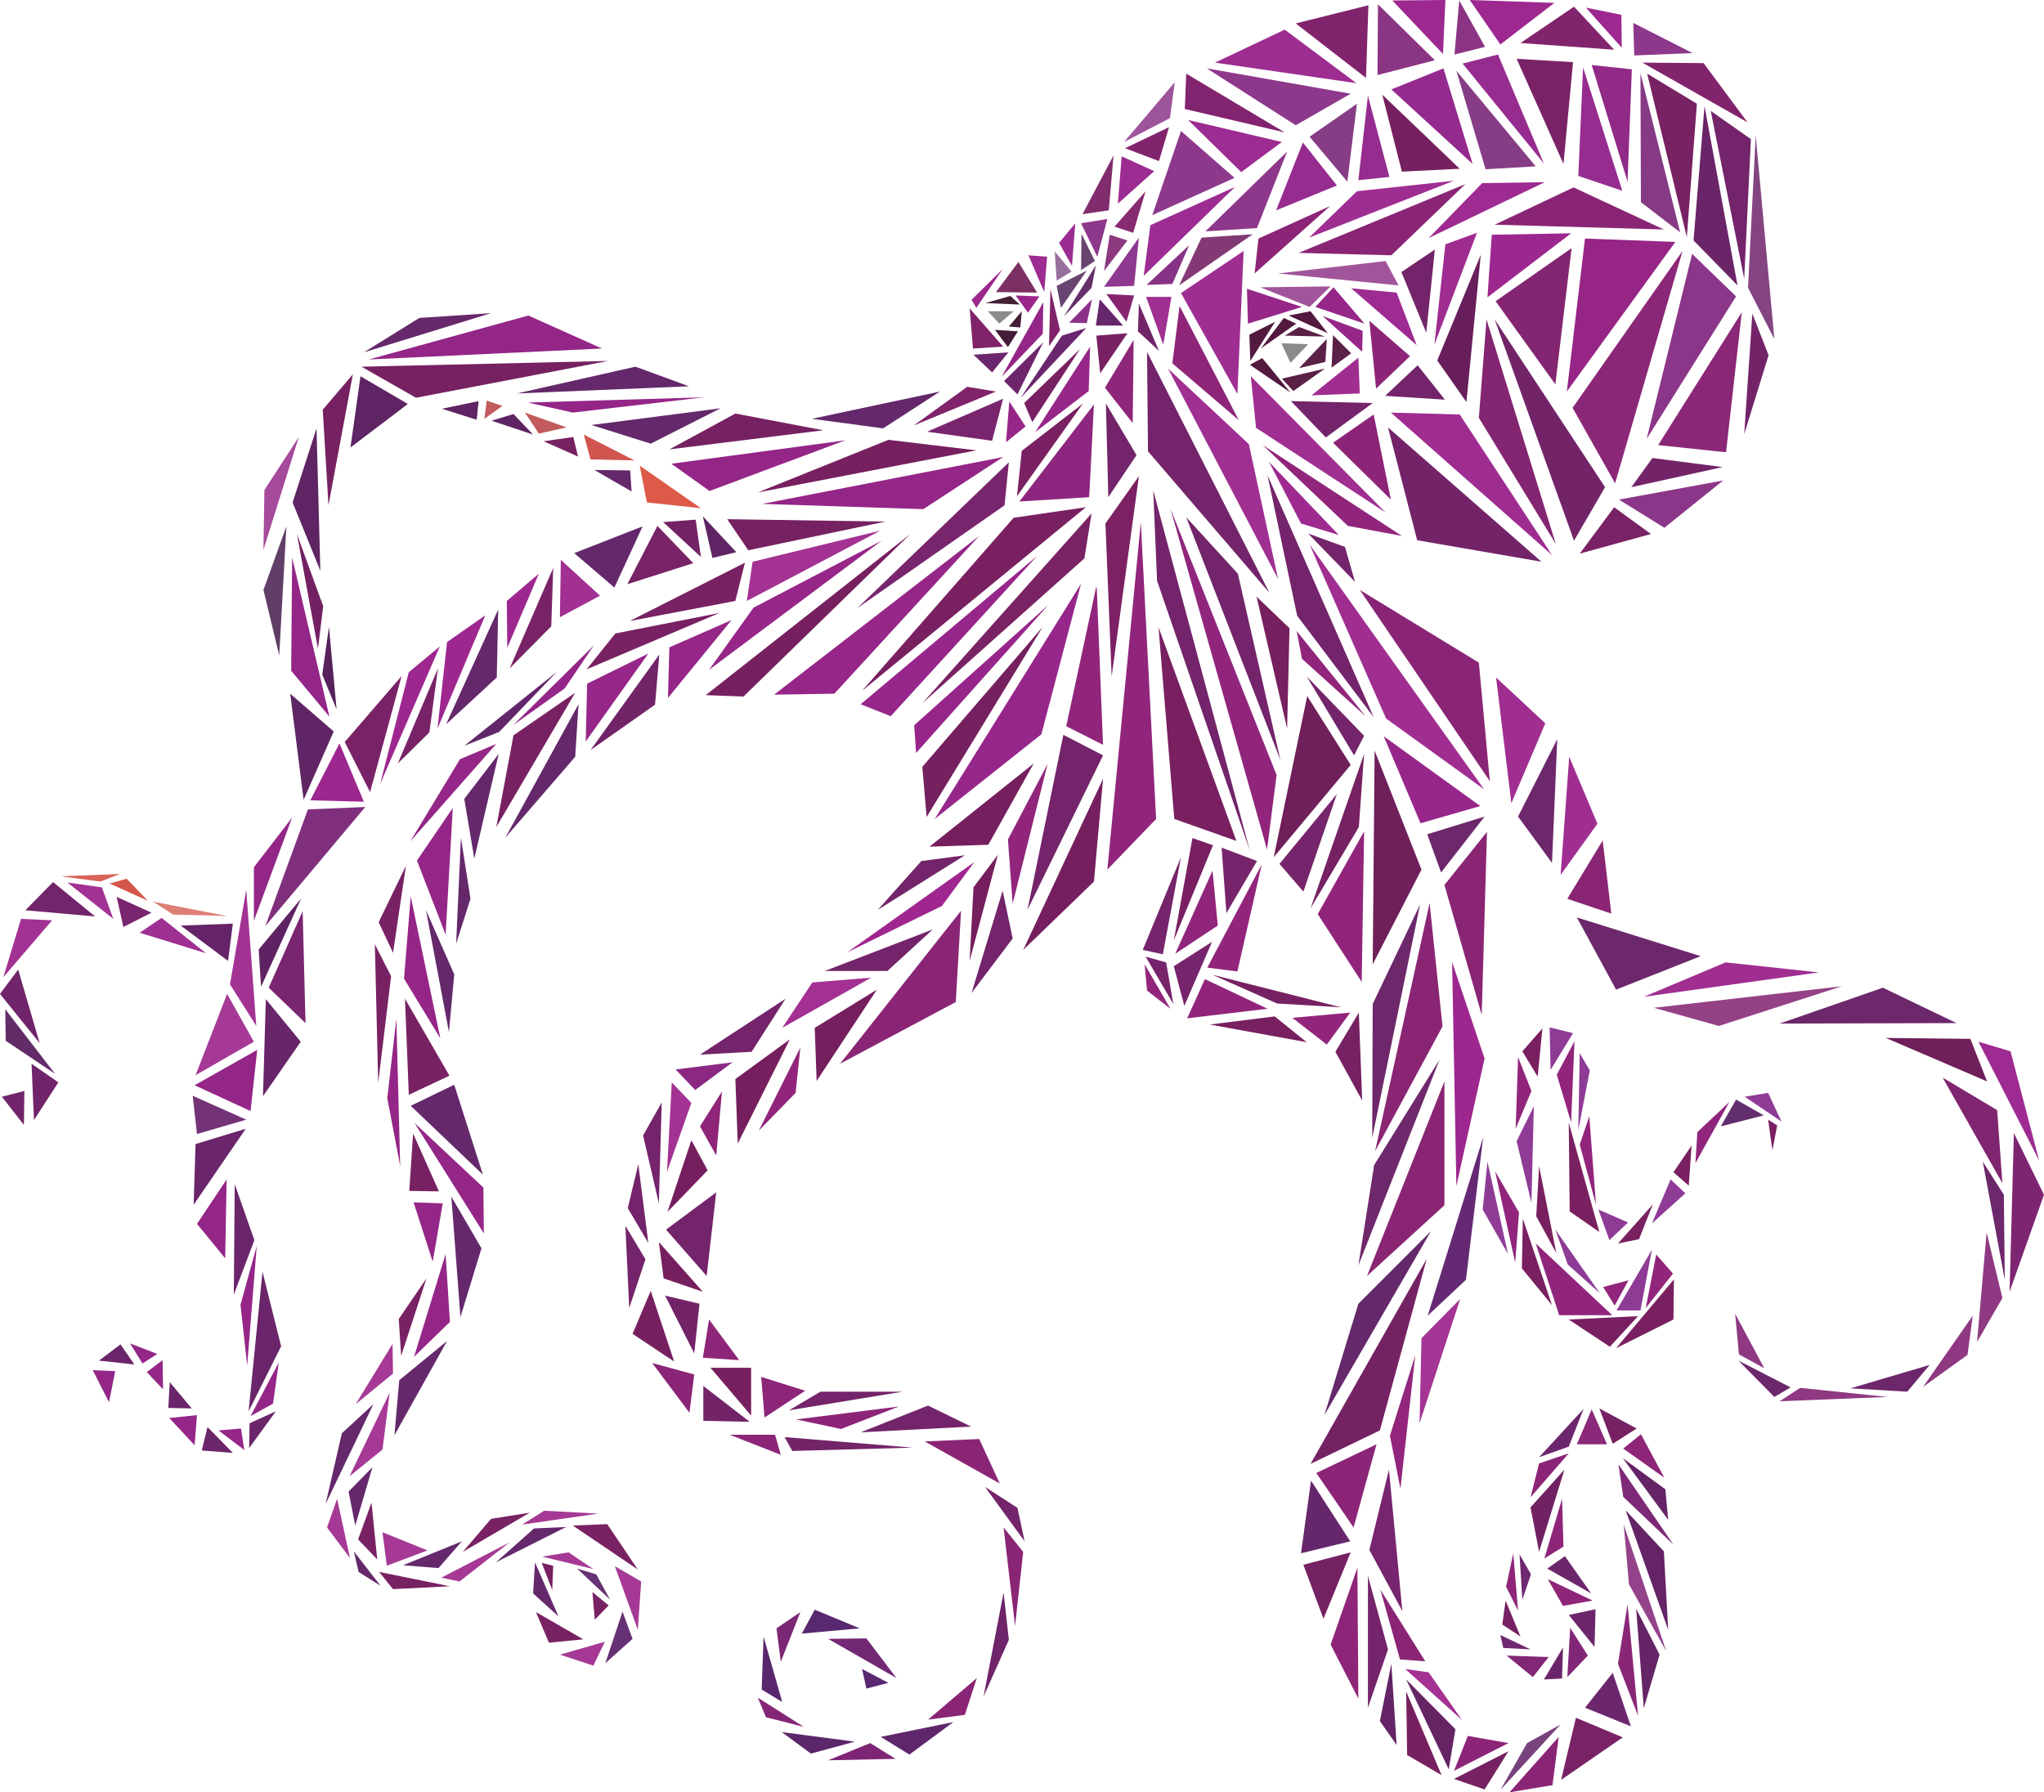 <?xml version="1.0" encoding="utf-8"?>
<!-- Generator: Adobe Illustrator 24.1.2, SVG Export Plug-In . SVG Version: 6.00 Build 0)  -->
<!DOCTYPE svg PUBLIC "-//W3C//DTD SVG 1.1//EN" "http://www.w3.org/Graphics/SVG/1.1/DTD/svg11.dtd">
<svg version="1.1" id="Layer_1" xmlns:x="http://ns.adobe.com/Extensibility/1.0/" xmlns:i="http://ns.adobe.com/AdobeIllustrator/10.0/" xmlns:graph="http://ns.adobe.com/Graphs/1.0/"
	 xmlns="http://www.w3.org/2000/svg" xmlns:xlink="http://www.w3.org/1999/xlink" x="0px" y="0px" viewBox="0 0 427.5 374.9"
	 style="enable-background:new 0 0 427.5 374.9;" xml:space="preserve">
<style type="text/css">
	.st0{fill:#834481;}
	.st1{fill:#6A2468;}
	.st2{fill:#782163;}
	.st3{fill:#863A84;}
	.st4{fill:#82246D;}
	.st5{fill:#8D388B;}
	.st6{fill:#9C2890;}
	.st7{fill:#8B3485;}
	.st8{fill:#912987;}
	.st9{fill:#962C90;}
	.st10{fill:#7A2266;}
	.st11{fill:#863D86;}
	.st12{fill:#952A8E;}
	.st13{fill:#8B3585;}
	.st14{fill:#9E2D91;}
	.st15{fill:#75205F;}
	.st16{fill:#82246F;}
	.st17{fill:#9C2C91;}
	.st18{fill:#833A74;}
	.st19{fill:#873385;}
	.st20{fill:#9F2E92;}
	.st21{fill:#8C2577;}
	.st22{fill:#732469;}
	.st23{fill:#8B2777;}
	.st24{fill:#962586;}
	.st25{fill:#8A2575;}
	.st26{fill:#9E2B91;}
	.st27{fill:#8A2576;}
	.st28{fill:#962687;}
	.st29{fill:#A02E91;}
	.st30{fill:#73246A;}
	.st31{fill:#A02F92;}
	.st32{fill:#8C2578;}
	.st33{fill:#A0559A;}
	.st34{fill:#53193F;}
	.st35{fill:#9C278F;}
	.st36{fill:#9F2C91;}
	.st37{fill:#681E5B;}
	.st38{fill:#842571;}
	.st39{fill:#8B3688;}
	.st40{fill:#91257C;}
	.st41{fill:#9E2A8F;}
	.st42{fill:#6D276B;}
	.st43{fill:#892573;}
	.st44{fill:#944186;}
	.st45{fill:#6F1F59;}
	.st46{fill:#80256F;}
	.st47{fill:#7E2571;}
	.st48{fill:#8F3982;}
	.st49{fill:#97268B;}
	.st50{fill:#8A2574;}
	.st51{fill:#9D278F;}
	.st52{fill:#652973;}
	.st53{fill:#A33594;}
	.st54{fill:#91267C;}
	.st55{fill:#77256F;}
	.st56{fill:#A33293;}
	.st57{fill:#762162;}
	.st58{fill:#6F286B;}
	.st59{fill:#64286B;}
	.st60{fill:#752263;}
	.st61{fill:#66266C;}
	.st62{fill:#8E2578;}
	.st63{fill:#642466;}
	.st64{fill:#762060;}
	.st65{fill:#652565;}
	.st66{fill:#78427D;}
	.st67{fill:#792266;}
	.st68{fill:#6C276C;}
	.st69{fill:#892676;}
	.st70{fill:#94428A;}
	.st71{fill:#7E2978;}
	.st72{fill:#8B2879;}
	.st73{fill:#712263;}
	.st74{fill:#822677;}
	.st75{fill:#6B266A;}
	.st76{fill:#822676;}
	.st77{fill:#6F2970;}
	.st78{fill:#752162;}
	.st79{fill:#5B2045;}
	.st80{fill:#8B8B8B;}
	.st81{fill:#9E549B;}
	.st82{fill:#722469;}
	.st83{fill:#862470;}
	.st84{fill:#8F3890;}
	.st85{fill:#82246C;}
	.st86{fill:#812C6D;}
	.st87{fill:#872B71;}
	.st88{fill:#8C3980;}
	.st89{fill:#9A2C91;}
	.st90{fill:#684570;}
	.st91{fill:#642F6A;}
	.st92{fill:#97709B;}
	.st93{fill:#80236A;}
	.st94{fill:#942687;}
	.st95{fill:#6E256C;}
	.st96{fill:#6A276D;}
	.st97{fill:#772162;}
	.st98{fill:#8C328A;}
	.st99{fill:#962688;}
	.st100{fill:#8E2679;}
	.st101{fill:#8D267F;}
	.st102{fill:#792162;}
	.st103{fill:#79256E;}
	.st104{fill:#762161;}
	.st105{fill:#67286B;}
	.st106{fill:#5E2463;}
	.st107{fill:#A64A9C;}
	.st108{fill:#732163;}
	.st109{fill:#613E67;}
	.st110{fill:#57225B;}
	.st111{fill:#5F2564;}
	.st112{fill:#802F7D;}
	.st113{fill:#692569;}
	.st114{fill:#6A256B;}
	.st115{fill:#A33393;}
	.st116{fill:#A53995;}
	.st117{fill:#743377;}
	.st118{fill:#652467;}
	.st119{fill:#9D3092;}
	.st120{fill:#7A2570;}
	.st121{fill:#A13293;}
	.st122{fill:#71256B;}
	.st123{fill:#70246A;}
	.st124{fill:#622C68;}
	.st125{fill:#D86357;}
	.st126{fill:#D5564A;}
	.st127{fill:#DE7F76;}
	.st128{fill:#C15B5D;}
	.st129{fill:#D0554E;}
	.st130{fill:#DD5948;}
	.st131{fill:#732265;}
	.st132{fill:#782367;}
	.st133{fill:#A13092;}
	.st134{fill:#722468;}
	.st135{fill:#62276A;}
	.st136{fill:#673175;}
	.st137{fill:#792061;}
	.st138{fill:#792264;}
	.st139{fill:#7B2164;}
	.st140{fill:#751F5E;}
	.st141{fill:#9F268F;}
	.st142{fill:#74246A;}
	.st143{fill:#74246B;}
	.st144{fill:#A33092;}
	.st145{fill:#8B2982;}
	.st146{fill:#8F2578;}
	.st147{fill:#77205F;}
	.st148{fill:#8B2577;}
	.st149{fill:#8D2579;}
	.st150{fill:#892575;}
	.st151{fill:#6E256A;}
	.st152{fill:#5F266C;}
	.st153{fill:#7E2675;}
	.st154{fill:#5C266B;}
	.st155{fill:#832675;}
	.st156{fill:#59276D;}
	.st157{fill:#7A2775;}
	.st158{fill:#582870;}
	.st159{fill:#732875;}
	.st160{fill:#582871;}
	.st161{fill:#76205F;}
	.st162{fill:#7C2F63;}
	.st163{fill:#9B278D;}
	.st164{fill:#431C38;}
	.st165{fill:#432135;}
	.st166{fill:#8E3B96;}
	.st167{fill:#632E6D;}
	.st168{fill:#76246B;}
	.st169{fill:#5E2363;}
</style>
<g>
	<polygon class="st0" points="367.2,28.3 371.1,70.9 365.6,60.2 	"/>
	<polygon class="st1" points="354.2,50.3 363.4,59.7 356.5,22.2 	"/>
	<polygon class="st2" points="344.5,15.4 354.9,21.7 352.8,49.6 	"/>
	<polygon class="st3" points="343.2,42.3 351.4,48.6 343.1,15.3 	"/>
	<polygon class="st4" points="365.5,25.6 343.5,13.1 356.3,13.2 	"/>
	<polygon class="st5" points="341.6,4.8 341.8,11.6 354,11.1 	"/>
	<polygon class="st6" points="331.7,1.6 339.1,3.1 339.2,10 	"/>
	<polygon class="st4" points="337.6,10.4 329.2,1.4 318,9 	"/>
	<polygon class="st6" points="325.1,0.6 313.8,9.3 307.4,0 	"/>
	<polygon class="st7" points="305.2,0.1 310.6,9.8 304.2,11.4 	"/>
	<polygon class="st6" points="302.3,0 301.8,11.3 291.2,0.1 	"/>
	<polygon class="st8" points="341.3,14.5 340.4,38 332.9,13.6 	"/>
	<polygon class="st9" points="331.1,14.1 339.3,39.9 330.1,36.8 	"/>
	<polygon class="st10" points="329,13 327,34.3 317.2,12.3 	"/>
	<polygon class="st9" points="313.3,11.4 305.9,13.3 322.9,34.2 	"/>
	<polygon class="st11" points="304.6,14.8 321.2,34.8 310.7,35.4 	"/>
	<polygon class="st12" points="301.9,14.3 308,34.3 291,18.7 	"/>
	<polygon class="st13" points="288.2,0.9 300.1,12.6 288.1,15.7 	"/>
	<polygon class="st4" points="286.2,1.1 285.7,16.3 271,4.9 	"/>
	<polygon class="st14" points="268.7,6.2 283.7,17.4 254.1,13.1 	"/>
	<polygon class="st15" points="289.1,19.8 305.3,35.3 293.2,35.9 	"/>
	<polygon class="st9" points="286.1,20 290.6,37 284.1,37.7 	"/>
	<polygon class="st11" points="283.8,21.7 281.8,38 273.9,28.6 	"/>
	<polygon class="st9" points="272.5,29.8 279.6,38.8 266.9,44 	"/>
	<polygon class="st5" points="252.4,14.3 282.5,19.6 271,26.2 	"/>
	<polygon class="st16" points="248.1,15.4 268.7,27.7 247.8,22.8 	"/>
	<polygon class="st17" points="248.5,25.1 268.1,29.7 259.6,36 	"/>
	<polygon class="st5" points="247,27.4 258.2,37.2 241,45 	"/>
	<polygon class="st5" points="269.2,31.7 262.9,47.7 252.1,48.4 	"/>
	<polygon class="st17" points="258.3,39.1 240.6,47.1 239.2,57.7 	"/>
	<polygon class="st18" points="251.3,49.7 262,49 246.6,59.7 	"/>
	<polygon class="st19" points="248.7,51.3 239.8,59.6 245.2,59.4 	"/>
	<polygon class="st20" points="260.1,52.5 247,61.3 258.8,82.4 	"/>
	<polygon class="st21" points="263.2,49.9 262.4,57.2 278.2,43.1 	"/>
	<polygon class="st20" points="273.8,49.7 283.8,40 304.1,37.8 	"/>
	<polygon class="st22" points="366.5,65.6 369.9,74.3 364.8,90.8 	"/>
	<polygon class="st23" points="351.9,52.5 337.8,101.1 328.9,85.3 	"/>
	<polygon class="st24" points="350.4,50.6 327.7,81.9 331.5,49.9 	"/>
	<polygon class="st25" points="348,48 329.1,39.2 312.6,47 	"/>
	<polygon class="st26" points="323.1,38.1 310,38.3 298.8,49.8 	"/>
	<polygon class="st27" points="306.5,38.5 271.6,52.9 291,53.4 	"/>
	<polygon class="st28" points="261,67.7 260.8,60.4 272.3,64.2 	"/>
	<polygon class="st28" points="275.1,64.2 278.9,60.1 285.4,67.7 	"/>
	<polygon class="st29" points="284.1,74.8 284.4,82.3 274.3,82.7 	"/>
	<polygon class="st30" points="270,83.9 287.1,84.3 277.3,91.5 	"/>
	<polygon class="st31" points="261.6,78.7 262.7,89.5 289.8,107.2 	"/>
	<polygon class="st32" points="278.8,92.6 287.3,86.7 290.9,104.5 	"/>
	<polygon class="st33" points="267.3,57.2 289.8,54.6 292.5,59.7 	"/>
	<polygon class="st34" points="269.5,66 274.1,65.1 277.7,69.7 	"/>
	<polygon class="st35" points="312,49.1 328.6,48.8 311.1,62.2 	"/>
	<polygon class="st26" points="282.6,60.3 292.1,61.2 296.3,72.2 	"/>
	<polygon class="st32" points="286.4,67.1 294.9,74.5 287.8,81.3 	"/>
	<polygon class="st30" points="289.7,82.8 296.5,76.4 302.2,83.6 	"/>
	<polygon class="st36" points="302.3,51.1 308.9,48.7 300,72.1 	"/>
	<polygon class="st30" points="298.3,69.6 293.1,56.9 300.1,52.2 	"/>
	<polygon class="st37" points="300.6,75.4 306.7,84.1 309.7,53.3 	"/>
	<polygon class="st38" points="312.8,63 328.7,51.9 325.3,80.4 	"/>
	<polygon class="st22" points="335.7,101.9 329.2,113.1 312.6,66.8 	"/>
	<polygon class="st23" points="364.3,65.3 346.8,93.1 361,94.6 	"/>
	<polygon class="st22" points="345.6,95.8 341.2,101.9 360.3,97.7 	"/>
	<polygon class="st39" points="360.4,100.5 348.1,110.4 338.6,104.5 	"/>
	<polygon class="st10" points="337.6,106.1 345.3,111.7 330.4,115.8 	"/>
	<polygon class="st38" points="310.9,66.8 309.3,87.4 325.4,113.8 	"/>
	<polygon class="st36" points="290.9,86.3 305.3,86.7 324.6,116.1 	"/>
	<polygon class="st22" points="290.3,89.4 322.4,117.5 296.4,113 	"/>
	<polygon class="st40" points="293.2,112.1 281.9,110 264.1,93.1 	"/>
	<polygon class="st41" points="265.4,96.6 280,111.9 272.1,109.5 	"/>
	<polygon class="st30" points="273.6,111.6 281.3,114.4 283.4,121.7 	"/>
	<polygon class="st27" points="284.4,123.4 309.3,138.6 311.6,163.4 	"/>
	<polygon class="st29" points="273.9,113.9 310.4,165.1 289.9,150.3 	"/>
	<polygon class="st29" points="312.9,141.7 323.2,151.3 316.1,168 	"/>
	<polygon class="st42" points="325.7,154.6 324.6,180.5 317.5,170.8 	"/>
	<polygon class="st29" points="328.2,158.3 326.4,183 334.1,172.3 	"/>
	<polygon class="st43" points="335.2,175.8 327.8,188 337,191.1 	"/>
	<polygon class="st42" points="329.8,191.9 355.7,200 338,207 	"/>
	<polygon class="st29" points="360.9,201.3 343.8,208.5 380.4,203.4 	"/>
	<polygon class="st44" points="345.9,210.8 359.5,214.6 385.2,206.3 	"/>
	<polygon class="st42" points="393.8,206.6 372.2,214.1 409.2,214 	"/>
	<polygon class="st45" points="394.1,217.1 412.1,217.3 415.6,226.2 394.4,217.1 	"/>
	<polygon class="st26" points="413.8,217.9 420.5,219.9 426.5,242.8 	"/>
	<polygon class="st46" points="406.3,225.4 417.7,232.2 418.8,247.5 	"/>
	<polygon class="st47" points="421.2,237 427.5,249.9 420.3,270.2 	"/>
	<polygon class="st42" points="414.7,243 419.1,249.9 419.3,267.7 	"/>
	<polygon class="st48" points="415.5,257.8 418.8,271.5 413.5,280.7 	"/>
	<polygon class="st48" points="412.6,275.2 411.5,283.4 402.2,290.1 	"/>
	<polygon class="st42" points="403.6,285.5 398.9,291.1 387,290.4 	"/>
	<polygon class="st48" points="394.8,292.2 376.5,290.3 372.2,293.1 	"/>
	<polygon class="st42" points="374.5,290.2 371.1,292.2 363.6,284.6 	"/>
	<polygon class="st48" points="363.7,283.3 369,286.2 362.9,274.8 	"/>
	<polygon class="st49" points="309.6,168.6 289.4,154 297.1,172.2 	"/>
	<polygon class="st42" points="310.5,170.8 298.5,174.5 301.4,182.5 	"/>
	<polygon class="st50" points="311,174 309.9,212.3 302.1,185.1 	"/>
	<polygon class="st51" points="303.7,201.2 310.5,221.4 304.6,248.1 	"/>
	<polygon class="st52" points="310.2,237.9 306.6,267.7 298.6,275.2 	"/>
	<polygon class="st53" points="305.4,271.7 296.9,297.7 297.3,279.9 	"/>
	<polygon class="st54" points="296,283.5 292.9,311.4 290.7,300.3 	"/>
	<polygon class="st55" points="290.5,307.4 293.3,337 286.4,324.2 	"/>
	<polygon class="st27" points="288.7,332.5 298.1,347.5 292.8,347.1 	"/>
	<polygon class="st56" points="293.9,349.1 298.8,349.8 305.8,359.8 	"/>
	<polygon class="st30" points="265.1,99.4 287.3,150 271.3,128.8 	"/>
	<polygon class="st40" points="271.2,132 285.6,149.8 272.3,137.8 	"/>
	<polygon class="st30" points="273.3,141.5 285.3,153.9 283.2,158 	"/>
	<polygon class="st45" points="273.4,145.6 266.4,179.3 282.5,160 	"/>
	<polygon class="st45" points="287.5,157 297.3,181.9 287.1,201.7 	"/>
	<polygon class="st57" points="285.3,157.7 274.1,190 284.2,173 	"/>
	<polygon class="st40" points="285.3,173.9 275.6,191.2 284.8,205.4 	"/>
	<polygon class="st42" points="297,189.2 287.1,210 287,238 	"/>
	<polygon class="st50" points="299,188.9 287.6,240.8 301.7,214.7 	"/>
	<polygon class="st58" points="301.1,221.6 287.4,243.7 284.1,264.7 	"/>
	<polygon class="st50" points="302.1,226.2 285.9,266.9 302.1,252.1 	"/>
	<polygon class="st59" points="299.3,257.5 284.1,272.7 277,296 	"/>
	<polygon class="st60" points="298.4,263.3 274.1,306.2 288.6,299.2 	"/>
	<polygon class="st32" points="287.9,302.1 283.1,319.5 275.3,308.1 	"/>
	<polygon class="st61" points="274.2,309.7 282.4,322.4 272.1,324.9 	"/>
	<polygon class="st60" points="272.6,327.3 276.8,338.6 282.5,324.7 	"/>
	<polygon class="st62" points="283.9,327.9 278.3,344 284.1,355.3 	"/>
	<polygon class="st30" points="286.1,329.6 286.1,357.2 290.3,345 	"/>
	<polygon class="st63" points="291,348 288.6,360 292.1,365 	"/>
	<polygon class="st64" points="294.1,353.8 294.3,367.1 301.5,371.3 	"/>
	<polygon class="st65" points="294.1,351.3 304.4,361.7 303,370.1 	"/>
	<polygon class="st21" points="307,363.1 315.5,364.6 304.1,370.4 	"/>
	<polygon class="st57" points="304.1,372.1 315.5,366.3 310.5,374.3 	"/>
	<polygon class="st66" points="319.4,364.6 326.4,360.7 313.8,374.4 	"/>
	<polygon class="st27" points="326,363.3 315.7,374.9 324.7,373.4 	"/>
	<polygon class="st67" points="329.6,359.3 326.5,372.3 339.4,363.4 	"/>
	<polygon class="st68" points="331.5,357.2 337.3,349.9 341.1,361.1 	"/>
	<polygon class="st69" points="338.4,348 340.4,335.6 342.6,358.9 	"/>
	<polygon class="st63" points="342.2,336.5 343.8,357.3 347.1,346.1 	"/>
	<polygon class="st70" points="339.6,318.9 340.7,331.4 348.5,345.4 	"/>
	<polygon class="st63" points="340,315.9 348.9,340.9 348,324.5 	"/>
	<polygon class="st71" points="339.5,313.1 338.5,306.3 350,323.1 	"/>
	<polygon class="st63" points="339.4,305 348.9,317.9 348.3,311.5 	"/>
	<polygon class="st62" points="339.5,303 348.1,309.1 343.2,300 	"/>
	<polygon class="st57" points="337.3,302 342.3,298.8 334.5,294.6 	"/>
	<polygon class="st72" points="332.9,294.8 336.1,302.1 329.8,302.1 	"/>
	<polygon class="st68" points="331.2,294.7 328.1,302.6 321.9,304.8 	"/>
	<polygon class="st32" points="321.9,306.1 328.1,304 320.1,313.2 	"/>
	<polygon class="st73" points="320.1,315.3 327.2,307.4 321.9,324.6 	"/>
	<polygon class="st62" points="323,326 326.7,313.5 327,323.5 	"/>
	<polygon class="st68" points="323.6,328.1 327.3,325.5 332.8,333.3 	"/>
	<polygon class="st62" points="323.7,330.3 333.1,334.8 326.9,335.9 	"/>
	<polygon class="st68" points="328.1,337.8 333.7,336.6 333.5,344.5 	"/>
	<polygon class="st74" points="328.4,340.5 332.1,346.3 327.8,350.8 	"/>
	<polygon class="st75" points="326.9,344.6 326.7,351.1 322.9,351.3 	"/>
	<polygon class="st76" points="323.9,346.6 320.6,350.8 315.1,346.3 	"/>
	<polygon class="st77" points="320.1,345 314.4,344.7 313.8,342 	"/>
	<polygon class="st78" points="314.2,339.8 314.9,334.8 318,342.3 	"/>
	<polygon class="st62" points="315,331.9 316.5,324.9 317.5,336.9 	"/>
	<polygon class="st77" points="317.8,325.1 318.4,334.6 320.2,329.3 	"/>
	<polygon class="st34" points="271.1,67.7 268.5,66.5 263.7,72.9 	"/>
	<polygon class="st34" points="261.4,76.3 264,74.9 269.9,82.1 	"/>
	<polygon class="st79" points="268.1,79.2 277.1,77.1 270.5,81.8 	"/>
	<polygon class="st79" points="277.5,70.9 271.7,77 277.2,75.7 	"/>
	<polygon class="st80" points="268,71.8 273.6,72 269.9,75.9 	"/>
	<polygon class="st81" points="245.7,17.2 244.7,24.7 235.1,29.7 	"/>
	<polygon class="st34" points="266.7,67.3 261.3,70 261.5,75.5 	"/>
	<polygon class="st79" points="268.7,70.2 277.1,70.4 271.7,68.4 	"/>
	<polygon class="st33" points="263.6,60.1 278.3,59.9 273.9,64.2 	"/>
	<polygon class="st28" points="276.6,66.1 285,69.2 284.9,73.6 	"/>
	<polygon class="st39" points="353.9,53.1 363.1,62 344.4,91.8 	"/>
	<polygon class="st30" points="357.8,23.2 364.8,58.3 366.2,29.1 	"/>
	<polygon class="st62" points="246.7,64 245.2,76 259.1,87.9 	"/>
	<polygon class="st31" points="245,62.1 243.3,72.1 239.7,62.1 	"/>
	<polygon class="st82" points="238.2,63.5 238,69.3 242.4,73.4 	"/>
	<polygon class="st83" points="237.2,61.8 235.6,67.3 231.4,61.5 	"/>
	<polygon class="st84" points="238.2,49.7 237.2,59.8 230.9,60 	"/>
	<polygon class="st85" points="244.5,26.6 235.3,31 242.4,33.7 	"/>
	<polygon class="st17" points="234.6,32.7 241.4,35.8 233.8,42.6 	"/>
	<polygon class="st86" points="232.9,32.5 231.9,44 226.4,44.8 	"/>
	<polygon class="st5" points="226.1,46.7 231.6,45.8 229.5,53.7 	"/>
	<polygon class="st87" points="233.1,47.4 239.6,40 237,48.7 	"/>
	<polygon class="st88" points="232.1,49.1 230.9,56.7 235.8,50.3 	"/>
	<polygon class="st89" points="221.5,50.8 224.9,46.7 224.2,55.6 	"/>
	<polygon class="st90" points="226.2,48.9 229,54.6 226.1,56.5 	"/>
	<polygon class="st91" points="229.2,55.5 228.3,60.2 222.5,66.2 	"/>
	<polygon class="st90" points="227.3,56.6 221.9,64.4 221,59.8 	"/>
	<polygon class="st92" points="220.6,52.6 224.1,56.8 221,58.7 	"/>
	<polygon class="st17" points="219,53.7 215.1,53.4 218.4,61.1 	"/>
	<polygon class="st93" points="219.7,60.5 221.7,69.1 219.4,72.4 	"/>
	<polygon class="st94" points="218.2,63.2 218.1,69.8 209.5,78.8 	"/>
	<polygon class="st95" points="210,79.7 212.8,82.5 218.2,71.6 	"/>
	<polygon class="st96" points="213.4,83.3 222.1,70.2 227.2,68.6 	"/>
	<polygon class="st97" points="214.2,84.3 215.9,88.3 225.9,73 	"/>
	<polygon class="st98" points="223.6,67.5 228.4,62.6 227.3,67.6 	"/>
	<polygon class="st61" points="230,62.6 234.9,68.1 229.2,68.1 	"/>
	<polygon class="st97" points="229.3,70.2 235.8,69.7 230.1,78.1 	"/>
	<polygon class="st99" points="228,72.5 227.7,81.8 216.5,90.4 	"/>
	<polygon class="st100" points="231.1,81.1 237.1,71.1 236.9,88.5 	"/>
	<polygon class="st31" points="244.3,77.1 261.2,92.9 267.3,121.1 	"/>
	<polygon class="st30" points="239.9,73.6 265.5,124 240.1,94.4 	"/>
	<polygon class="st30" points="231.3,84.4 237.7,95.2 231.8,104 	"/>
	<polygon class="st101" points="228.8,84.6 227.8,104 213.2,104.9 	"/>
	<polygon class="st102" points="226.5,84.4 212.7,103.8 213.7,94.3 	"/>
	<polygon class="st99" points="211.1,84 214.5,89.2 210.4,92.5 	"/>
	<polygon class="st103" points="209.8,83.4 207.5,92.2 193.9,90.3 	"/>
	<polygon class="st93" points="208.3,81.9 202.3,80.9 191.1,89 	"/>
	<polygon class="st59" points="196.6,81.9 169.8,87.6 184.7,89.6 	"/>
	<polygon class="st64" points="185.8,92 204.2,94.2 158.5,103 	"/>
	<polygon class="st94" points="209.8,95.6 193.1,106.5 159.4,105.4 	"/>
	<polygon class="st94" points="176.8,92.1 148.4,102.7 140.4,97 	"/>
	<polygon class="st104" points="172.2,90 153.8,86.5 140,94 	"/>
	<polygon class="st59" points="150.7,85.4 136.1,92.8 123.7,88.9 	"/>
	<polygon class="st94" points="147.3,83.1 119.8,86.3 110.4,84.2 	"/>
	<polygon class="st59" points="144.1,80.8 108.1,82.3 132.9,76.7 	"/>
	<polygon class="st104" points="127.2,75.5 87,83.2 75.6,76.7 	"/>
	<polygon class="st94" points="125.9,72.9 110.5,66 77.1,75.2 	"/>
	<polygon class="st105" points="102.7,65.5 87.7,66.5 76.1,73.7 	"/>
	<polygon class="st106" points="75.4,78.7 85.3,84.5 73.3,93.6 	"/>
	<polygon class="st104" points="73.8,78.3 68.7,105.7 67.5,85.7 	"/>
	<polygon class="st106" points="66.2,89.6 67,119.4 61.2,105.1 	"/>
	<polygon class="st107" points="62.5,91.4 55.1,115 55.3,102.5 	"/>
	<polygon class="st108" points="62.1,111.7 67.6,126.8 66.5,135.7 	"/>
	<polygon class="st109" points="59.9,110.1 58.4,137.1 55.1,123.4 	"/>
	<polygon class="st94" points="61.1,116.6 60.9,140.3 68.9,149.9 	"/>
	<polygon class="st110" points="68.8,131.1 67.4,141.1 70.4,148.4 	"/>
	<polygon class="st111" points="60.7,145.1 69.8,153 63.5,167.3 	"/>
	<polygon class="st51" points="71,155.5 76.1,167.7 64.9,167.4 	"/>
	<polygon class="st112" points="64.4,169.3 76.4,168.8 55.5,193.7 	"/>
	<polygon class="st94" points="61.1,171 53.1,192.6 53.1,181.4 	"/>
	<polygon class="st113" points="55.6,209 62.9,217.9 55,229.3 	"/>
	<polygon class="st94" points="53.8,219.6 52.4,232.4 40.7,227 	"/>
	<polygon class="st114" points="51.4,236.1 40.5,252 40.9,239.3 	"/>
	<polygon class="st94" points="47.4,246.7 41.2,256 47.1,263.2 	"/>
	<polygon class="st115" points="51.5,186.1 53.6,214.6 48.1,205.9 	"/>
	<polygon class="st116" points="47.5,207.9 53.1,217.9 40.9,224.9 	"/>
	<polygon class="st117" points="51.5,234.2 41.2,237.2 40.3,229.2 	"/>
	<polygon class="st118" points="48.7,193.2 47.7,201 37.8,193.6 	"/>
	<polygon class="st119" points="33.8,192 43.1,199.4 29.2,195.1 	"/>
	<polygon class="st120" points="31.7,190.9 25.8,193.9 24.4,187.6 	"/>
	<polygon class="st121" points="21.3,185.6 23.7,192.2 14.1,184.6 	"/>
	<polygon class="st122" points="11.1,184.5 19.9,191.7 5.3,190.4 	"/>
	<polygon class="st121" points="4.4,192.2 10.9,192.5 0.7,204.4 	"/>
	<polygon class="st123" points="3.8,202.8 0,207.9 8.3,218.2 	"/>
	<polygon class="st124" points="1.1,211.1 1.2,217.7 11.5,224.6 	"/>
	<polygon class="st123" points="6.6,222.5 12.2,226.4 7.1,234.3 	"/>
	<polygon class="st123" points="5.1,228.2 5,235.3 0.4,229.4 	"/>
	<polygon class="st125" points="12.7,183.3 25.1,182.8 21,184.4 	"/>
	<polygon class="st126" points="22.9,184.8 26.5,183.8 30.9,188.4 	"/>
	<polygon class="st127" points="32,188.6 36.2,191.3 47.5,191.6 	"/>
	<polygon class="st106" points="92.4,85.5 100.1,83.9 99.7,87.8 	"/>
	<polygon class="st128" points="101.8,83.8 101.3,87.6 105.1,84.9 	"/>
	<polygon class="st106" points="102.8,88 107.4,86.6 111.5,90.9 	"/>
	<polygon class="st128" points="109.8,86.3 118.5,89.4 112.7,90.7 	"/>
	<polygon class="st104" points="113.7,92.3 119.9,91.4 120.9,95.5 	"/>
	<polygon class="st129" points="122.1,90.9 123.5,96.1 132.7,96.3 	"/>
	<polygon class="st59" points="124.3,98.3 131.8,98.4 132.1,102.8 	"/>
	<polygon class="st130" points="133.8,97.4 135.3,105.1 146.6,106.3 	"/>
	<polygon class="st106" points="147,108 149,116.7 154,115.5 	"/>
	<polygon class="st131" points="145.5,108.7 146.6,116.5 138.7,109.2 	"/>
	<polygon class="st132" points="137.5,110 145,117.8 131.2,122.2 	"/>
	<polygon class="st59" points="134.4,110.1 128.5,122.9 120.1,115.7 	"/>
	<polygon class="st133" points="117.3,117.1 125.5,124.6 117.1,129.1 	"/>
	<polygon class="st132" points="115.7,118.8 115.3,131 106.6,139.8 	"/>
	<polygon class="st51" points="112.7,120 106.1,135.5 106,125.7 	"/>
	<polygon class="st104" points="152.1,108.6 156.5,115.1 185.2,109.1 	"/>
	<polygon class="st56" points="184.1,111 157.4,117.5 156.2,125.7 	"/>
	<path class="st99" d="M184.4,113.1l-26.8,14l-9.3,13L184.4,113.1z"/>
	<path class="st2" d="M155.8,117.7l-2,8l-22.1,4.2L155.8,117.7z"/>
	<polygon class="st2" points="150.5,128.2 128.7,132.5 122.7,140 	"/>
	<polygon class="st99" points="153,129.7 140,135.4 139.7,146 	"/>
	<polygon class="st134" points="137.9,136.9 137,147.4 123.5,156.9 	"/>
	<polygon class="st99" points="135.6,136.7 122.8,143 122.5,155.1 	"/>
	<polygon class="st59" points="121,147.3 120.3,158.3 105.7,175.2 	"/>
	<path class="st2" d="M120.3,144.9L103.8,173l3.6-19.2L120.3,144.9z"/>
	<polygon class="st94" points="124.2,135 118.1,144 107.3,151.7 	"/>
	<polygon class="st135" points="116.5,140.5 97.1,156 104.4,153.1 	"/>
	<polygon class="st94" points="103.8,155.6 96.2,158.8 85.8,176 	"/>
	<polygon class="st59" points="104.3,157.7 97.1,167.1 99.2,179.6 	"/>
	<polygon class="st59" points="98.4,188 95.4,197.4 96.4,175.2 	"/>
	<polygon class="st94" points="94.7,169 93.2,195.5 87.2,180 	"/>
	<polygon class="st59" points="89.1,190.4 95,203.8 93.9,215.9 	"/>
	<polygon class="st94" points="85.9,187.5 84.5,204.7 92.1,217.2 	"/>
	<polygon class="st2" points="84.9,181.1 79.2,192.9 82.2,199.3 	"/>
	<polygon class="st2" points="81.8,204.2 78.4,197.5 79.1,226.5 	"/>
	<polygon class="st2" points="84.7,208.9 94,225 85.5,229 	"/>
	<polygon class="st94" points="82.9,213.1 83.7,243.9 81,229.7 	"/>
	<polygon class="st59" points="85.9,231.3 95,226.9 101,245.7 	"/>
	<polygon class="st94" points="86.7,234.9 101.1,248.4 101.2,258 	"/>
	<polygon class="st2" points="86.4,237.1 91.8,249.2 85.6,249.1 	"/>
	<polygon class="st94" points="86.5,251.5 92.6,251.7 90.5,263.9 	"/>
	<polygon class="st59" points="94.4,250.3 100.7,261.1 96.3,275.5 	"/>
	<polygon class="st94" points="93.2,262.3 94.1,276.5 86.6,283.8 	"/>
	<polygon class="st2" points="89.2,267.4 83.9,283.6 83.4,275.9 	"/>
	<polygon class="st59" points="93.5,280.5 83.5,288.7 82.5,300.2 	"/>
	<polygon class="st116" points="81.5,291.3 80,303.2 73.1,308.8 	"/>
	<polygon class="st116" points="82.1,281.1 82.2,287.3 74.4,293.7 	"/>
	<polygon class="st59" points="78.1,293.7 71.5,299.8 68.1,314.6 	"/>
	<polygon class="st59" points="77.9,306.9 72.9,312 74.3,319.1 	"/>
	<polygon class="st116" points="70.5,313.5 68.4,319.5 73.2,325.9 	"/>
	<polygon class="st2" points="77.7,314.3 74.9,322 78.9,326.2 	"/>
	<polygon class="st116" points="80,320.5 80.9,327.5 89.4,324.3 	"/>
	<polygon class="st59" points="84.3,327.4 91.7,328 96.6,322.4 	"/>
	<polygon class="st2" points="96.8,324.6 102.7,317.7 110.8,316.4 	"/>
	<polygon class="st116" points="109.2,318.9 113.8,316 125.1,316.6 	"/>
	<polygon class="st2" points="119.8,319.1 127,318.8 133.4,328.3 	"/>
	<polygon class="st59" points="74,324.5 75,328.8 79.6,331.7 	"/>
	<polygon class="st2" points="79.3,328.8 82.2,332.4 94.1,331.8 	"/>
	<polygon class="st116" points="92.3,330 96.1,330.8 106.6,322.6 	"/>
	<polygon class="st59" points="103.7,326.8 111.7,319.7 118.4,319.4 	"/>
	<polygon class="st116" points="113.4,325.6 118.9,324.7 124.1,328.2 	"/>
	<polygon class="st136" points="120.7,328.1 124.7,329.3 127.6,334.6 	"/>
	<polygon class="st116" points="128.6,327.6 134.1,330.8 133.4,340.9 	"/>
	<polygon class="st136" points="130.2,337.1 132.3,342.8 126.6,347.9 	"/>
	<polygon class="st116" points="126.5,343.4 124.1,348.4 117.1,346.1 	"/>
	<polygon class="st2" points="122,342.9 114.8,343.6 112.1,337.2 	"/>
	<polygon class="st59" points="116.8,338.1 111.5,333.3 111.9,326.8 	"/>
	<polygon class="st2" points="113.3,326.9 115.5,332.6 115.7,327.5 	"/>
	<polygon class="st2" points="123.9,333 127.3,335.8 124.4,338.8 	"/>
	<polygon class="st103" points="211,96.7 179.3,127.2 210.1,105.7 	"/>
	<polygon class="st64" points="147.6,145.4 190.4,111.7 155.5,145.7 	"/>
	<polygon class="st99" points="161.9,145.3 204.8,112.1 174.5,145.1 	"/>
	<polygon class="st137" points="212,108.3 227.1,106.1 180.3,144.5 	"/>
	<polygon class="st49" points="180,147.3 186.3,149.8 216.9,116.3 	"/>
	<polygon class="st138" points="228.3,107.4 226.8,116.8 192.9,147.1 	"/>
	<polygon class="st49" points="191.2,151.7 191.6,157.5 219.3,126.5 	"/>
	<polygon class="st15" points="192.9,160.4 193.8,170.9 218.1,131.1 	"/>
	<polygon class="st49" points="195.5,171.3 226.1,122.1 217.8,153.6 	"/>
	<polygon class="st139" points="231.2,109.5 238.2,99.6 232.5,141.5 	"/>
	<polygon class="st40" points="229.3,122.6 229.4,123.3 230.7,155.8 223,151.9 	"/>
	<polygon class="st30" points="222.4,153.7 230.7,158 214.9,190.3 	"/>
	<polygon class="st140" points="216.2,159.7 206.7,176.7 194.4,177.1 	"/>
	<polygon class="st40" points="210.8,175.6 219.1,159.8 211.8,189 	"/>
	<polygon class="st140" points="214,198.7 230.7,162.9 228.8,184.4 	"/>
	<polygon class="st30" points="209.7,186.3 211.8,196.3 203.2,207.7 	"/>
	<polygon class="st140" points="208.7,178.8 202.8,201 203.6,185.6 	"/>
	<polygon class="st141" points="203.8,180.3 197,189.5 177.2,199.2 	"/>
	<polygon class="st142" points="201.8,178.9 183.6,190.3 192.7,180.1 	"/>
	<polygon class="st27" points="201,190.5 199.9,209.6 175.7,222.5 	"/>
	<polygon class="st143" points="195.1,194.4 185.6,203.1 172.5,203.1 	"/>
	<polygon class="st144" points="182.2,204.5 163.6,215 169.9,205.5 	"/>
	<polygon class="st143" points="164.3,208.9 157.2,220 146.4,220.6 	"/>
	<polygon class="st140" points="170.4,215 170.8,226.1 183.4,207 	"/>
	<polygon class="st40" points="167.4,219.1 166.4,228.6 158.7,236.5 	"/>
	<polygon class="st140" points="165.2,217.4 154.3,239.2 153.8,225.7 	"/>
	<polygon class="st145" points="153.2,222.2 145.4,228 141.3,223.7 	"/>
	<polygon class="st115" points="144.6,230.7 139.5,245.1 140.5,226.4 	"/>
	<polygon class="st146" points="146.4,235.6 151,228.3 149.8,241.7 	"/>
	<polygon class="st140" points="144.6,238.5 148,244.8 139.6,253.5 	"/>
	<polygon class="st30" points="138.4,230.6 137.8,251.7 134.5,237.5 	"/>
	<polygon class="st30" points="130.8,256.4 135,263.4 131.6,273.6 	"/>
	<polygon class="st30" points="139.3,257.2 149.8,249.4 147.8,266.9 	"/>
	<polygon class="st147" points="137.8,259.8 138.8,267.4 147,270.2 	"/>
	<polygon class="st22" points="139.1,271 145.2,283.1 146.3,272.7 	"/>
	<polygon class="st64" points="136.1,270 141,284.8 132.3,279 	"/>
	<polygon class="st62" points="148.3,276 154.6,284.5 147,284 	"/>
	<polygon class="st148" points="136.4,285.1 145.2,287.5 144.2,295.5 	"/>
	<polygon class="st22" points="147.1,289.9 147.1,297.2 156.8,297.4 	"/>
	<polygon class="st64" points="148.6,286.1 157.1,286.1 157.1,296.1 	"/>
	<polygon class="st149" points="159.2,288 159.9,296.5 168.4,290.9 	"/>
	<polygon class="st32" points="152.6,300.1 162.1,300.1 163.3,304.3 	"/>
	<polygon class="st22" points="164.1,300.6 165.7,303.5 190.9,302.8 	"/>
	<polygon class="st30" points="165,295 171.6,291.1 188.8,291.1 	"/>
	<polygon class="st32" points="166.5,296.9 175.9,298.9 188,294.2 	"/>
	<polygon class="st30" points="180,299.6 194.1,294 203.1,298.4 	"/>
	<polygon class="st27" points="193.4,301.5 204.8,301 209.1,310.3 	"/>
	<path class="st30" d="M206,311l6.8,4.4l1.5,7L206,311z"/>
	<polygon class="st150" points="209.9,319.5 214,324.6 212.3,340.1 	"/>
	<polygon class="st151" points="209.9,333.1 211,343 205.7,354.9 	"/>
	<polygon class="st27" points="204.3,351 201.8,358.7 194.1,359.7 	"/>
	<polygon class="st152" points="199.4,360.2 190.2,367 184.2,363.3 	"/>
	<polygon class="st153" points="182,364.6 187.3,367.9 173.2,368.2 	"/>
	<polygon class="st154" points="178.8,364.3 169.6,366.8 163.5,362.3 	"/>
	<polygon class="st155" points="168.1,361.2 160.2,359.2 158.5,355.1 	"/>
	<polygon class="st156" points="163.6,356 159.3,353.4 159.7,342.3 	"/>
	<polygon class="st157" points="163.3,347.6 162.4,340.6 167.4,337.2 	"/>
	<polygon class="st158" points="167.7,341.7 170.4,336.7 179.8,340.6 	"/>
	<polygon class="st159" points="173.2,342.8 181.2,342.7 187.5,351 	"/>
	<polygon class="st160" points="180.3,349.1 185.8,352 181.2,353.2 	"/>
	<polygon class="st40" points="238.6,109.2 241.8,171.3 231.6,181.9 	"/>
	<polygon class="st30" points="241.2,102.6 242,121.5 261.4,177.9 	"/>
	<polygon class="st137" points="242.3,131.2 245.6,171.3 258.6,175.9 	"/>
	<polygon class="st40" points="244.8,106.4 265,177.7 267,162.1 	"/>
	<polygon class="st30" points="248.1,108.2 267.8,159 258.9,120 	"/>
	<polygon class="st161" points="262.8,124.8 269.7,131.4 269.2,152.4 	"/>
	<polygon class="st162" points="216.9,61.2 213,54.8 208.3,61.1 	"/>
	<polygon class="st163" points="209.7,56.3 204.2,64.4 203.2,62.7 	"/>
	<polygon class="st93" points="202.8,64.5 209.8,72.5 203.5,72.9 	"/>
	<polygon class="st96" points="203.6,74.2 210.9,73.7 207.5,77.9 	"/>
	<polygon class="st164" points="208.1,69 212.9,69.3 210.8,72.6 	"/>
	<polygon class="st164" points="211,68.3 213.4,68.5 213.7,65.1 	"/>
	<polygon class="st165" points="211.3,61.9 206.1,63.4 213.3,63.7 	"/>
	<polygon class="st80" points="206.6,65.1 212,65.1 209,67.7 	"/>
	<polygon class="st94" points="45.7,299.2 50.4,298.8 51.1,303.3 	"/>
	<polygon class="st114" points="43.4,298.5 48.7,303.9 42.2,303.4 	"/>
	<polygon class="st94" points="41.2,296 40.7,302.3 35.4,296.6 	"/>
	<polygon class="st114" points="40.1,294.6 35.2,294.5 35.5,289.1 	"/>
	<polygon class="st94" points="34.1,290.6 34,284.5 30.7,287 	"/>
	<polygon class="st94" points="29.8,285.2 32.9,283.2 27.2,281 	"/>
	<polygon class="st114" points="25.2,281.2 28.1,285.4 20.7,284.6 	"/>
	<polygon class="st94" points="19.4,286.6 24.1,286.8 22.8,293.3 	"/>
	<polygon class="st132" points="72.1,155.2 84,141.4 77.4,165.7 	"/>
	<polygon class="st59" points="104.2,127.5 103.9,141.7 93.3,151.5 	"/>
	<polygon class="st51" points="101.5,128.7 91.5,152.4 93.5,134.3 	"/>
	<polygon class="st51" points="85.5,140.6 92,135.2 79.5,164 	"/>
	<polygon class="st132" points="83.2,159.7 91.6,139.8 89.8,153.2 	"/>
	<polygon class="st114" points="49.1,247.1 48.9,270.8 53.2,259.4 49.1,247.7 	"/>
	<polygon class="st94" points="50.3,272.9 53.7,260.6 51.7,285.6 	"/>
	<polygon class="st114" points="54.9,266 58.8,281.6 52,295.2 	"/>
	<polygon class="st114" points="52.1,302.9 57.7,295.2 52.2,297.7 	"/>
	<polygon class="st94" points="52.4,296.2 58.3,285 57.1,293.6 	"/>
	<polygon class="st166" points="310.1,253 315.4,262.3 311.1,243 	"/>
	<polygon class="st137" points="318.5,254.9 318.3,265.3 324.6,273 	"/>
	<polygon class="st40" points="312.7,245 317.7,253.6 316.9,264.1 	"/>
	<polygon class="st40" points="321.2,260.1 326.1,275.1 337.2,275.1 	"/>
	<polygon class="st137" points="328.1,276 336.7,281.7 342.6,275.3 	"/>
	<polygon class="st166" points="338.1,274.1 345.5,261.4 343.1,274.1 	"/>
	<polygon class="st40" points="346.4,262.4 344.2,273.6 349.9,266.4 	"/>
	<polygon class="st137" points="350.1,267.6 350,276 338,282 	"/>
	<polygon class="st166" points="334.6,270.5 325.3,257.2 327.9,264.5 	"/>
	<polygon class="st137" points="325.5,262.1 321.3,254.4 321.9,243.9 	"/>
	<polygon class="st166" points="320.3,251.6 317.2,238.7 320.8,231.4 	"/>
	<polygon class="st40" points="317,236.1 317.5,221.1 320.3,228.2 	"/>
	<polygon class="st137" points="318.4,219.9 321.6,225.2 322.6,215.1 	"/>
	<polygon class="st166" points="324.1,214.9 324.3,223.8 329,216.1 	"/>
	<polygon class="st40" points="329.3,217.8 328.6,234.8 325.6,224.8 	"/>
	<polygon class="st166" points="330.4,220.3 330.1,236.4 332.5,223.9 	"/>
	<polygon class="st137" points="328.1,234.8 328.3,253.4 334.5,257.7 	"/>
	<polygon class="st40" points="332.4,233.5 330.4,239.4 333.8,252 	"/>
	<polygon class="st166" points="334.3,253 336.6,259.4 340.5,255.7 	"/>
	<polygon class="st137" points="338.4,260.1 345.7,251.9 342.8,259.2 	"/>
	<polygon class="st166" points="345.5,255.9 349.4,246.7 352.5,249.6 	"/>
	<polygon class="st137" points="350,245.2 353.2,248 353.8,239.6 	"/>
	<polygon class="st40" points="355,236.8 354.6,243.3 361.7,230.5 	"/>
	<polygon class="st167" points="359.9,235.6 363.1,230 368.9,233.3 	"/>
	<polygon class="st166" points="364.9,229.4 372.6,234.6 369.8,228.6 	"/>
	<polygon class="st137" points="371.7,235.4 370.7,240.6 369.8,234.2 	"/>
	<polygon class="st163" points="212.4,61.8 215,65.4 217.4,62 	"/>
	<polygon class="st79" points="278.8,70.1 278.5,76.9 282.6,73.9 	"/>
	<polygon class="st40" points="335.3,269.2 340.6,267.8 337.7,273.1 	"/>
	<polygon class="st30" points="133.5,243.5 131.3,252.7 135.6,260 	"/>
	<polygon class="st168" points="239,198.7 247,179.3 243.2,199.6 	"/>
	<polygon class="st168" points="239.6,200.1 243.9,201.3 245.4,210 	"/>
	<polygon class="st57" points="279.3,220 284.2,211.8 284.9,230.2 	"/>
	<polygon class="st137" points="249.4,175.3 253.7,176.8 245.5,196.7 	"/>
	<polygon class="st40" points="253.6,182.1 254.7,193.6 245.8,199.5 	"/>
	<polygon class="st40" points="239.9,207.2 239.4,201.7 244.8,211 	"/>
	<polygon class="st168" points="255.5,177.3 262.9,180.1 256.5,191 	"/>
	<polygon class="st168" points="245.5,202.1 253.5,197 247.7,210.4 	"/>
	<polygon class="st40" points="252,204.8 265.1,211 248.3,213 	"/>
	<polygon class="st40" points="270.3,212.9 282.4,211.8 277.5,218.5 	"/>
	<polygon class="st137" points="253,214.3 266.6,212.6 273.3,218 	"/>
	<polygon class="st57" points="267.1,209.9 253.6,203.9 280.5,210.7 	"/>
	<polygon class="st40" points="252.5,202.4 263.9,180.8 258.8,203.2 	"/>
	<polygon class="st168" points="267.6,180.7 279.6,166.1 272.6,186.5 	"/>
	<path class="st120" d="M63.3,190.6l-7.1,16l7.7,7.4L63.3,190.6z"/>
	<path class="st169" d="M63,187.9l-8.9,10.7l0.5,7.8L63,187.9z"/>
</g>
</svg>
